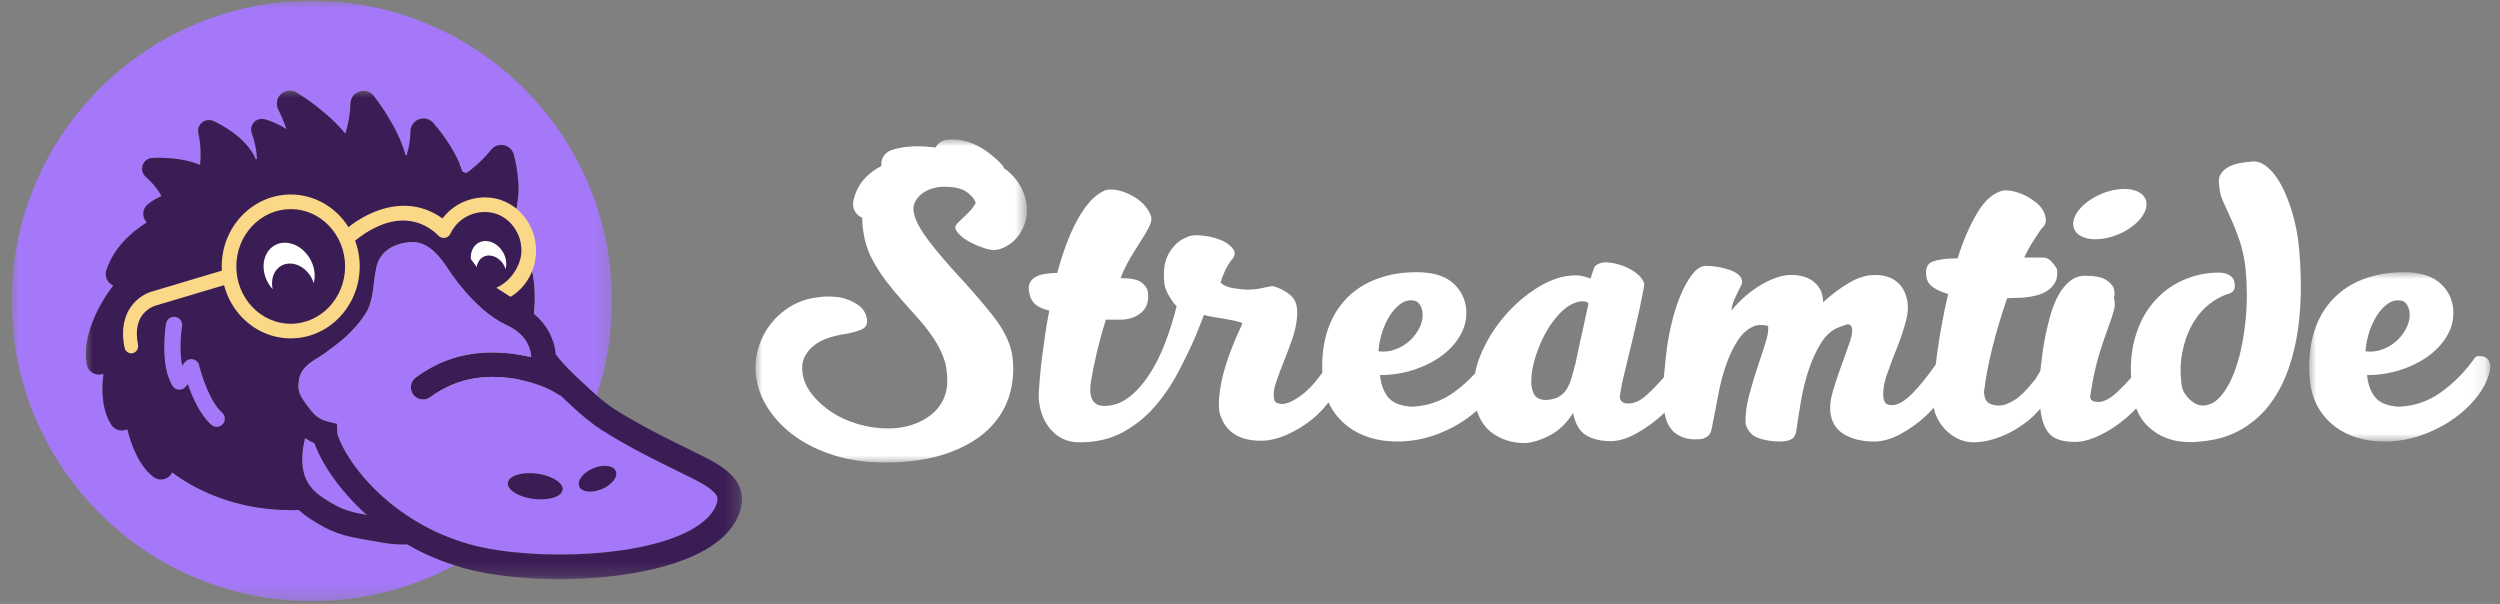<?xml version="1.0" encoding="UTF-8"?>
<svg width="178px" height="43px" viewBox="0 0 178 43" version="1.1" xmlns="http://www.w3.org/2000/svg" xmlns:xlink="http://www.w3.org/1999/xlink">
    <rect x="0" y="0" width="178" height="43" fill="#808080" stroke="none"/>
    <title>Group 4</title>
    <defs>
        <polygon id="path-1" points="0 0 42.743 0 42.743 42.743 0 42.743"></polygon>
        <polygon id="path-3" points="0 0 46.723 0 46.723 34.783 0 34.783"></polygon>
        <polygon id="path-5" points="-4.48081901e-16 0 19.33 0 19.33 23 -4.48081901e-16 23"></polygon>
        <polygon id="path-7" points="1.76475333e-14 -2.20594167e-15 12.897 -2.20594167e-15 12.897 12.056 1.76475333e-14 12.056"></polygon>
    </defs>
    <g id="Page-1" stroke="none" stroke-width="1" fill="none" fill-rule="evenodd">
        <g id="Home-Night-Mobile" transform="translate(-7, -9)">
            <g id="Mobile-Header" transform="translate(0, 0.5)">
                <g id="Group-4" transform="translate(7.832, 8.557)">
                    <g id="Group-27">
                        <path d="M39.512,20.437 C39.512,25.729 33.88,30.019 26.931,30.019 C19.983,30.019 14.35,25.729 14.35,20.437 C14.35,15.145 19.983,10.855 26.931,10.855 C33.88,10.855 39.512,15.145 39.512,20.437" id="Fill-1" fill="#FFFFFF"></path>
                        <g id="Group-5">
                            <mask id="mask-2" fill="white">
                                <use xlink:href="#path-1"></use>
                            </mask>
                            <g id="Clip-4"></g>
                            <path d="M27.857,38.707 C27.418,38.707 26.969,38.671 26.521,38.595 L26.056,38.517 C24.064,38.183 23.154,38.03 21.814,37.226 C21.405,36.98 20.903,36.678 20.433,36.253 C20.43,36.253 20.426,36.254 20.422,36.254 C20.244,36.26 20.066,36.263 19.893,36.263 C15.63,36.263 12.754,34.573 11.427,33.577 C11.412,33.601 11.397,33.627 11.383,33.65 C11.257,33.867 11.044,34.019 10.797,34.067 C10.741,34.079 10.685,34.084 10.629,34.084 C10.438,34.084 10.25,34.021 10.096,33.902 C9.063,33.106 8.515,31.639 8.232,30.501 C8.084,30.577 7.912,30.609 7.745,30.591 C7.487,30.564 7.255,30.424 7.111,30.209 C6.378,29.114 6.407,27.576 6.533,26.567 C6.481,26.574 6.431,26.584 6.387,26.593 C6.159,26.643 5.919,26.597 5.723,26.468 C5.528,26.339 5.392,26.137 5.348,25.907 C4.964,23.938 6.223,21.571 7.236,20.268 C6.821,20.096 6.598,19.636 6.737,19.2 C7.272,17.526 8.609,16.413 9.621,15.777 C9.478,15.632 9.388,15.439 9.373,15.232 C9.353,14.96 9.46,14.695 9.664,14.514 C9.923,14.285 10.274,14.085 10.665,13.908 C10.367,13.317 9.792,12.74 9.555,12.538 C9.318,12.335 9.227,12.008 9.326,11.712 C9.425,11.415 9.693,11.209 10.005,11.191 C10.261,11.175 12.061,11.096 13.407,11.69 C13.533,10.798 13.388,9.826 13.295,9.438 C13.227,9.155 13.325,8.858 13.548,8.671 C13.771,8.484 14.081,8.441 14.347,8.557 C14.621,8.678 16.729,9.655 17.39,11.319 C17.412,11.29 17.437,11.263 17.463,11.238 C17.44,10.503 17.216,9.745 17.101,9.447 C16.998,9.179 17.054,8.876 17.245,8.664 C17.436,8.45 17.73,8.362 18.007,8.434 C18.146,8.471 18.868,8.678 19.567,9.146 C19.385,8.614 19.167,8.101 18.982,7.737 C18.794,7.369 18.874,6.921 19.178,6.641 C19.48,6.359 19.931,6.314 20.285,6.528 C20.562,6.697 22.503,7.909 23.752,9.463 C23.996,8.742 24.11,7.882 24.123,7.316 C24.133,6.926 24.384,6.584 24.754,6.461 C25.121,6.335 25.529,6.456 25.772,6.762 C25.993,7.042 27.489,8.989 28.031,10.957 C28.064,10.966 28.096,10.972 28.129,10.982 C28.308,10.4 28.392,9.739 28.395,9.296 C28.398,8.914 28.637,8.572 28.994,8.438 C29.354,8.303 29.757,8.403 30.011,8.689 C30.336,9.056 31.584,10.548 32.089,12.138 C32.176,12.18 32.27,12.213 32.351,12.26 C33.169,11.729 33.854,10.977 34.115,10.63 C34.327,10.35 34.682,10.215 35.024,10.278 C35.37,10.344 35.648,10.598 35.743,10.936 C35.842,11.284 36.537,13.96 35.586,15.834 C37.236,18.158 37.364,20.567 37.187,22.277 C38.095,23.03 38.633,24.016 38.73,25.164 C39.278,25.898 39.766,26.373 41.135,27.633 C41.325,27.809 41.494,27.96 41.656,28.101 C42.358,25.984 42.743,23.724 42.743,21.371 C42.743,9.568 33.175,0 21.372,0 C9.568,0 -5.19844047e-05,9.568 -5.19844047e-05,21.371 C-5.19844047e-05,33.175 9.568,42.743 21.372,42.743 C25.043,42.743 28.499,41.816 31.517,40.185 C30.293,39.793 29.17,39.287 28.16,38.7 C28.059,38.704 27.959,38.707 27.857,38.707" id="Fill-3" fill="#A478F9" mask="url(#mask-2)"></path>
                        </g>
                        <path d="M11.65,22.503 C11.338,22.454 11.035,22.669 10.984,22.986 C10.937,23.285 10.545,25.947 11.444,27.415 C11.542,27.575 11.711,27.678 11.899,27.691 C12.086,27.7 12.268,27.627 12.388,27.483 L12.54,27.299 C12.857,28.215 13.411,29.489 14.215,30.193 C14.326,30.289 14.462,30.336 14.599,30.336 C14.76,30.336 14.921,30.269 15.036,30.138 C15.248,29.896 15.223,29.529 14.981,29.317 C14.118,28.563 13.512,26.636 13.352,25.957 C13.301,25.742 13.133,25.574 12.917,25.524 C12.701,25.473 12.477,25.551 12.336,25.721 L12.136,25.964 C11.938,24.968 12.05,23.694 12.133,23.169 C12.183,22.852 11.967,22.554 11.65,22.503" id="Fill-6" fill="#A478F9"></path>
                        <path d="M25.296,36.616 C23.301,34.828 22.035,32.865 21.558,31.491 C21.313,31.397 21.092,31.273 20.881,31.134 C20.155,34.182 21.547,35.032 22.711,35.73 C23.549,36.232 24.133,36.405 25.296,36.616" id="Fill-8" fill="#A478F9"></path>
                        <path d="M42.019,34.765 C41.303,35.065 40.583,34.978 40.413,34.572 C40.243,34.165 40.686,33.592 41.402,33.293 C42.119,32.992 42.838,33.078 43.008,33.485 C43.178,33.892 42.735,34.465 42.019,34.765 M37.413,35.485 C37.33,35.48 37.247,35.475 37.162,35.464 C36.086,35.327 35.265,34.814 35.329,34.317 C35.392,33.821 36.316,33.53 37.391,33.667 C37.858,33.726 38.271,33.859 38.59,34.029 C39.006,34.249 39.26,34.533 39.224,34.814 C39.166,35.271 38.377,35.55 37.413,35.485 M50.184,35.211 C50.121,35.096 49.82,34.674 48.579,34.057 C48.111,33.822 47.67,33.605 47.242,33.395 C45.914,32.741 44.658,32.124 43.239,31.303 C42.283,30.749 41.697,30.388 41.002,29.828 C40.689,29.576 40.355,29.287 39.953,28.916 C39.618,28.608 39.337,28.347 39.084,28.109 C39.013,28.084 38.943,28.052 38.878,28.007 C38.536,27.771 38.058,27.534 37.489,27.333 C37.124,27.203 36.72,27.088 36.288,26.996 C35.657,26.863 34.967,26.78 34.25,26.78 C33.064,26.78 32.019,27.009 31.04,27.479 C30.618,27.682 30.208,27.925 29.805,28.22 C29.649,28.336 29.468,28.39 29.289,28.39 C29.021,28.39 28.757,28.268 28.586,28.036 C28.3,27.649 28.382,27.102 28.77,26.817 C30.398,25.618 32.19,25.036 34.25,25.036 C35.12,25.036 35.93,25.141 36.671,25.301 C36.777,25.324 36.887,25.345 36.99,25.37 C36.971,25.074 36.9,24.8 36.789,24.545 C36.523,23.936 36,23.443 35.21,23.079 C32.902,22.017 31.072,19.104 30.994,18.981 C29.858,17.28 28.996,17.116 28.233,17.2 C26.892,17.344 26.048,18.097 25.919,19.268 L25.885,19.428 C25.864,19.507 25.831,19.787 25.807,19.991 C25.722,20.708 25.617,21.601 25.259,22.178 C24.359,23.631 23.023,24.573 22.65,24.819 C22.427,25.033 22.153,25.202 21.864,25.379 C21.089,25.857 20.573,26.228 20.458,27.006 C20.413,27.318 20.405,27.543 20.451,27.754 C20.505,28.005 20.639,28.242 20.871,28.575 C20.97,28.718 21.082,28.873 21.221,29.064 C21.3,29.172 21.379,29.263 21.458,29.35 C21.757,29.675 22.071,29.857 22.509,29.964 L23.157,30.121 L23.175,30.788 C23.175,30.815 23.181,30.846 23.193,30.881 C23.696,32.385 25.341,34.749 28.053,36.589 C28.22,36.702 28.395,36.811 28.57,36.921 C28.932,37.146 29.306,37.363 29.702,37.566 C30.055,37.747 30.424,37.916 30.805,38.074 C31.375,38.311 31.97,38.523 32.599,38.699 C32.898,38.782 33.218,38.858 33.552,38.929 C38.464,39.952 46.927,39.485 49.569,36.789 C49.897,36.454 50.447,35.694 50.184,35.211" id="Fill-10" fill="#A478F9"></path>
                        <g id="Group-14" transform="translate(5.277, 6.394)">
                            <mask id="mask-4" fill="white">
                                <use xlink:href="#path-3"></use>
                            </mask>
                            <g id="Clip-13"></g>
                            <path d="M15.604,24.74 C15.815,24.879 16.037,25.003 16.281,25.097 C16.758,26.472 18.024,28.434 20.019,30.223 C18.856,30.012 18.272,29.838 17.434,29.336 C16.271,28.638 14.878,27.788 15.604,24.74 M29.889,12.712 C29.845,12.572 29.782,12.435 29.692,12.306 C29.305,11.749 28.631,11.574 28.186,11.914 C27.985,12.068 27.871,12.301 27.836,12.561 C27.694,12.378 27.573,12.212 27.474,12.072 C27.452,12.041 27.434,12.015 27.414,11.986 C27.414,11.979 27.414,11.972 27.414,11.965 C27.39,11.547 27.532,11.152 27.84,10.916 C28.368,10.512 29.168,10.72 29.627,11.38 C29.918,11.799 30.001,12.299 29.889,12.712 M13.283,11.127 C14.041,10.547 15.191,10.846 15.851,11.795 C16.271,12.398 16.389,13.117 16.228,13.711 C16.165,13.51 16.074,13.312 15.945,13.127 C15.389,12.327 14.419,12.074 13.78,12.563 C13.332,12.906 13.172,13.522 13.304,14.135 C13.235,14.059 13.167,13.983 13.106,13.896 C12.445,12.947 12.524,11.707 13.283,11.127 M6.168,21.021 C5.268,19.554 5.66,16.891 5.708,16.592 C5.758,16.275 6.061,16.06 6.373,16.109 C6.69,16.16 6.906,16.458 6.856,16.775 C6.773,17.3 6.661,18.575 6.859,19.57 L7.06,19.328 C7.2,19.157 7.425,19.079 7.64,19.131 C7.856,19.181 8.025,19.348 8.075,19.563 C8.235,20.242 8.841,22.169 9.705,22.923 C9.946,23.135 9.971,23.502 9.759,23.744 C9.644,23.875 9.483,23.943 9.322,23.943 C9.186,23.943 9.049,23.896 8.939,23.799 C8.135,23.096 7.58,21.821 7.263,20.905 L7.111,21.089 C6.992,21.234 6.809,21.307 6.622,21.297 C6.434,21.284 6.266,21.181 6.168,21.021 M28.276,32.535 C27.941,32.465 27.622,32.388 27.323,32.305 C26.694,32.129 26.098,31.917 25.529,31.68 C25.148,31.522 24.779,31.353 24.425,31.172 C24.029,30.97 23.655,30.752 23.293,30.527 C23.118,30.418 22.943,30.308 22.776,30.195 C20.064,28.355 18.419,25.991 17.916,24.488 C17.905,24.452 17.898,24.421 17.897,24.394 L17.88,23.728 L17.233,23.57 C16.794,23.463 16.48,23.281 16.181,22.956 C16.101,22.869 16.023,22.779 15.943,22.67 C15.805,22.48 15.693,22.324 15.594,22.182 C15.363,21.848 15.227,21.611 15.174,21.36 C15.129,21.149 15.136,20.925 15.182,20.612 C15.296,19.834 15.812,19.463 16.587,18.986 C16.876,18.808 17.15,18.639 17.373,18.425 C17.747,18.179 19.083,17.237 19.982,15.784 C20.341,15.207 20.446,14.314 20.53,13.598 C20.554,13.393 20.587,13.113 20.608,13.034 L20.642,12.874 C20.771,11.704 21.615,10.95 22.957,10.806 C23.72,10.722 24.581,10.887 25.717,12.587 C25.794,12.711 27.626,15.623 29.933,16.685 C30.723,17.049 31.246,17.542 31.512,18.151 C31.623,18.407 31.694,18.68 31.713,18.976 C31.61,18.951 31.5,18.931 31.394,18.908 C30.653,18.748 29.843,18.642 28.974,18.642 C26.914,18.642 25.121,19.224 23.494,20.423 C23.106,20.708 23.023,21.255 23.309,21.643 C23.479,21.874 23.744,21.997 24.012,21.997 C24.192,21.997 24.373,21.942 24.529,21.827 C24.931,21.531 25.342,21.288 25.763,21.085 C26.742,20.615 27.787,20.386 28.974,20.386 C29.691,20.386 30.38,20.469 31.012,20.603 C31.443,20.694 31.847,20.809 32.212,20.939 C32.781,21.141 33.259,21.377 33.601,21.613 C33.666,21.659 33.737,21.69 33.808,21.715 C34.06,21.953 34.342,22.214 34.676,22.522 C35.079,22.893 35.412,23.182 35.725,23.434 C36.42,23.994 37.005,24.355 37.962,24.909 C39.381,25.73 40.636,26.348 41.966,27.001 C42.393,27.211 42.834,27.428 43.303,27.663 C44.543,28.28 44.844,28.703 44.907,28.817 C45.17,29.3 44.62,30.06 44.291,30.395 C41.65,33.091 33.188,33.558 28.276,32.535 M46.437,27.981 C46.081,27.328 45.309,26.713 44.079,26.101 C43.611,25.866 43.166,25.648 42.736,25.436 C41.378,24.768 40.204,24.191 38.837,23.4 C37.768,22.782 37.24,22.458 36.379,21.707 C36.218,21.566 36.049,21.415 35.858,21.239 C34.489,19.979 34.002,19.504 33.453,18.77 C33.356,17.622 32.818,16.636 31.91,15.884 C32.088,14.173 31.96,11.764 30.309,9.44 C31.261,7.566 30.565,4.891 30.467,4.542 C30.372,4.204 30.093,3.95 29.748,3.885 C29.405,3.822 29.051,3.956 28.839,4.237 C28.577,4.583 27.892,5.336 27.075,5.866 C26.993,5.819 26.899,5.786 26.812,5.745 C26.307,4.154 25.059,2.662 24.734,2.296 C24.48,2.009 24.077,1.91 23.718,2.044 C23.36,2.178 23.121,2.52 23.118,2.903 C23.115,3.346 23.031,4.006 22.852,4.588 C22.82,4.579 22.787,4.572 22.754,4.563 C22.213,2.595 20.717,0.648 20.495,0.368 C20.253,0.062 19.844,-0.058 19.477,0.067 C19.108,0.19 18.855,0.533 18.847,0.922 C18.834,1.488 18.719,2.348 18.475,3.07 C17.226,1.515 15.286,0.303 15.009,0.135 C14.655,-0.08 14.203,-0.034 13.901,0.247 C13.597,0.528 13.518,0.976 13.705,1.344 C13.89,1.708 14.109,2.22 14.29,2.752 C13.592,2.285 12.869,2.077 12.73,2.04 C12.454,1.968 12.159,2.056 11.968,2.27 C11.777,2.483 11.722,2.786 11.825,3.053 C11.939,3.351 12.163,4.11 12.185,4.844 C12.16,4.87 12.135,4.896 12.113,4.925 C11.452,3.261 9.344,2.285 9.07,2.163 C8.805,2.047 8.494,2.091 8.271,2.277 C8.048,2.464 7.95,2.762 8.018,3.044 C8.111,3.432 8.256,4.404 8.131,5.296 C6.785,4.702 4.984,4.781 4.729,4.797 C4.416,4.815 4.148,5.022 4.049,5.318 C3.949,5.615 4.04,5.942 4.279,6.144 C4.516,6.346 5.09,6.923 5.388,7.515 C4.997,7.692 4.646,7.891 4.387,8.12 C4.183,8.301 4.076,8.566 4.096,8.838 C4.112,9.046 4.202,9.238 4.345,9.384 C3.332,10.019 1.995,11.132 1.46,12.807 C1.321,13.242 1.544,13.702 1.959,13.874 C0.946,15.178 -0.313,17.544 0.07,19.513 C0.115,19.744 0.251,19.946 0.446,20.075 C0.642,20.204 0.881,20.249 1.11,20.199 C1.155,20.19 1.204,20.181 1.256,20.173 C1.13,21.183 1.101,22.72 1.834,23.815 C1.978,24.03 2.21,24.17 2.468,24.197 C2.635,24.216 2.806,24.184 2.955,24.107 C3.238,25.246 3.787,26.712 4.82,27.508 C4.974,27.628 5.161,27.69 5.353,27.69 C5.408,27.69 5.464,27.685 5.52,27.674 C5.766,27.625 5.98,27.474 6.106,27.256 C6.12,27.233 6.135,27.207 6.149,27.183 C7.477,28.179 10.353,29.869 14.616,29.869 C14.79,29.869 14.967,29.866 15.145,29.86 C15.149,29.86 15.153,29.859 15.157,29.859 C15.627,30.284 16.128,30.586 16.536,30.832 C17.878,31.637 18.787,31.789 20.779,32.123 L21.244,32.202 C21.692,32.278 22.141,32.313 22.58,32.313 C22.682,32.313 22.782,32.31 22.883,32.306 C23.893,32.893 25.016,33.399 26.24,33.791 C26.444,33.857 26.644,33.926 26.854,33.985 C28.692,34.498 31.154,34.783 33.717,34.783 C38.37,34.783 43.355,33.843 45.538,31.616 C46.434,30.702 47.141,29.267 46.437,27.981" id="Fill-12" fill="#3B1D56" mask="url(#mask-4)"></path>
                        </g>
                        <path d="M41.402,33.292 C40.686,33.592 40.243,34.165 40.413,34.572 C40.584,34.979 41.302,35.065 42.019,34.764 C42.736,34.465 43.179,33.892 43.008,33.485 C42.838,33.079 42.119,32.992 41.402,33.292" id="Fill-15" fill="#3B1D56"></path>
                        <path d="M38.59,34.028 C38.271,33.859 37.858,33.726 37.391,33.667 C36.316,33.529 35.392,33.82 35.329,34.317 C35.266,34.813 36.086,35.327 37.162,35.465 C37.247,35.476 37.33,35.479 37.414,35.485 C38.377,35.55 39.166,35.271 39.224,34.814 C39.26,34.533 39.006,34.249 38.59,34.028" id="Fill-17" fill="#3B1D56"></path>
                        <path d="M19.867,14.831 C17.731,14.831 15.994,16.662 15.994,18.913 C15.994,21.164 17.731,22.995 19.867,22.995 C22.002,22.995 23.739,21.164 23.739,18.913 C23.739,16.662 22.002,14.831 19.867,14.831 M19.867,24.035 C17.158,24.035 14.954,21.737 14.954,18.913 C14.954,16.089 17.158,13.791 19.867,13.791 C22.575,13.791 24.779,16.089 24.779,18.913 C24.779,21.737 22.575,24.035 19.867,24.035" id="Fill-19" fill="#FBD888"></path>
                        <path d="M34.505,20.431 C35.563,19.981 36.295,18.78 36.295,17.79 C36.295,16.272 35.137,15.037 33.712,15.037 C32.404,15.037 31.561,15.868 31.235,16.58 C31.116,16.842 30.807,16.955 30.546,16.837 C30.285,16.718 30.17,16.409 30.29,16.148 C30.887,14.841 32.23,13.997 33.712,13.997 C35.709,13.997 37.335,15.698 37.335,17.79 C37.335,19.142 36.639,20.403 35.518,21.078" id="Fill-21" fill="#FBD888"></path>
                        <path d="M8.514,25.101 C8.288,25.101 8.084,24.934 8.035,24.69 C7.492,22.028 9.139,20.897 10.086,20.67 L15.245,19.129 C15.505,19.051 15.777,19.212 15.85,19.489 C15.924,19.765 15.772,20.052 15.511,20.13 L10.327,21.677 C10.122,21.73 8.532,22.204 8.994,24.471 C9.051,24.752 8.883,25.028 8.618,25.089 C8.583,25.097 8.548,25.101 8.514,25.101" id="Fill-23" fill="#FBD888"></path>
                        <path d="M24.329,17.192 L23.61,16.441 C24.931,15.18 28.165,13.406 30.955,15.72 L30.343,16.672 C29.2,15.599 27.79,15.374 26.299,15.965 C25.139,16.425 24.337,17.185 24.329,17.192" id="Fill-25" fill="#FBD888"></path>
                    </g>
                    <g id="Group-11" transform="translate(52.957, 9.872)">
                        <g id="Group-3">
                            <mask id="mask-6" fill="white">
                                <use xlink:href="#path-5"></use>
                            </mask>
                            <g id="Clip-2"></g>
                            <path d="M17.937,2.226 C17.867,2.168 17.785,2.122 17.712,2.068 C17.664,1.954 17.597,1.845 17.507,1.751 C16.655,0.863 15.291,-0.161 13.635,0.021 C13.351,0.052 13.091,0.2 12.917,0.425 C12.881,0.473 12.848,0.523 12.819,0.576 C11.955,0.462 10.673,0.398 9.645,0.775 C9.308,0.899 9.058,1.185 8.981,1.536 C8.956,1.654 8.951,1.774 8.966,1.89 C8.075,2.347 7.21,3.141 6.967,4.405 C6.87,4.906 7.148,5.391 7.605,5.574 C7.6,5.9 7.623,6.233 7.684,6.578 C7.777,7.254 7.97,7.874 8.261,8.437 C8.552,9 8.885,9.531 9.261,10.029 C9.636,10.527 10.036,11.01 10.459,11.48 C10.881,11.949 11.294,12.414 11.698,12.874 C12.101,13.334 12.462,13.813 12.782,14.311 C13.101,14.808 13.346,15.338 13.514,15.901 C13.608,16.334 13.655,16.728 13.655,17.085 C13.674,17.611 13.58,18.089 13.373,18.522 C13.166,18.953 12.871,19.32 12.486,19.62 C12.101,19.92 11.65,20.155 11.134,20.324 C10.617,20.493 10.059,20.577 9.458,20.577 C8.726,20.577 8.008,20.474 7.303,20.268 C6.599,20.061 5.969,19.775 5.416,19.408 C4.862,19.043 4.398,18.62 4.021,18.141 C3.646,17.662 3.42,17.151 3.345,16.606 C3.289,16.174 3.342,15.799 3.501,15.479 C3.659,15.161 3.886,14.888 4.177,14.662 C4.467,14.437 4.811,14.258 5.205,14.127 C5.599,13.996 6.003,13.902 6.416,13.845 C6.848,13.771 7.223,13.668 7.543,13.536 C7.862,13.404 7.993,13.151 7.938,12.775 C7.862,12.343 7.641,12.006 7.275,11.761 C6.909,11.517 6.51,11.349 6.078,11.254 C5.815,11.217 5.548,11.194 5.275,11.184 C5.003,11.174 4.763,11.189 4.557,11.226 C3.787,11.301 3.101,11.522 2.501,11.888 C1.899,12.254 1.402,12.705 1.008,13.24 C0.614,13.775 0.332,14.367 0.163,15.015 C-0.006,15.662 -0.044,16.306 0.051,16.944 C0.163,17.733 0.459,18.489 0.937,19.211 C1.417,19.934 2.045,20.577 2.824,21.141 C3.604,21.704 4.529,22.155 5.599,22.493 C6.67,22.831 7.871,23 9.204,23 C10.914,23 12.378,22.789 13.599,22.366 C14.819,21.944 15.8,21.38 16.542,20.676 C17.284,19.971 17.796,19.155 18.078,18.225 C18.36,17.296 18.424,16.324 18.275,15.31 C18.124,14.447 17.679,13.541 16.937,12.592 C16.195,11.644 15.204,10.504 13.965,9.17 C13.045,8.137 12.383,7.32 11.98,6.719 C11.575,6.118 11.336,5.592 11.261,5.142 C11.224,4.879 11.261,4.639 11.374,4.424 C11.486,4.208 11.646,4.02 11.852,3.86 C12.059,3.701 12.303,3.578 12.585,3.494 C12.866,3.41 13.157,3.367 13.458,3.367 C14.172,3.367 14.702,3.494 15.05,3.747 C15.397,4.001 15.608,4.259 15.683,4.522 C15.533,4.785 15.378,4.997 15.218,5.156 C15.059,5.315 14.913,5.456 14.782,5.579 C14.65,5.7 14.532,5.813 14.43,5.916 C14.327,6.019 14.256,6.127 14.218,6.24 C14.237,6.428 14.354,6.62 14.571,6.817 C14.786,7.015 15.04,7.189 15.331,7.339 C15.622,7.489 15.923,7.616 16.232,7.719 C16.542,7.823 16.791,7.874 16.979,7.874 C17.223,7.874 17.5,7.795 17.81,7.634 C18.119,7.475 18.397,7.25 18.641,6.958 C18.884,6.668 19.073,6.316 19.204,5.902 C19.336,5.49 19.364,5.03 19.289,4.522 C19.138,3.621 18.688,2.856 17.937,2.226" id="Fill-1" fill="#FFFFFF" mask="url(#mask-6)"></path>
                        </g>
                        <path d="M58.849,13.803 C58.69,14.508 58.535,15.225 58.385,15.958 C58.291,16.296 58.202,16.62 58.117,16.93 C58.032,17.24 57.92,17.512 57.779,17.747 C57.638,17.982 57.45,18.17 57.216,18.311 C56.98,18.45 56.666,18.531 56.272,18.55 C55.99,18.55 55.765,18.479 55.596,18.338 C55.427,18.197 55.314,17.939 55.259,17.564 C55.201,17.113 55.254,16.568 55.413,15.93 C55.573,15.292 55.807,14.662 56.117,14.042 C56.427,13.423 56.803,12.878 57.244,12.409 C57.685,11.939 58.159,11.649 58.667,11.536 C59.005,11.499 59.22,11.545 59.314,11.677 C59.163,12.391 59.008,13.099 58.849,13.803 M44.639,13.662 C44.789,13.222 44.972,12.837 45.188,12.507 C45.404,12.179 45.639,11.921 45.893,11.733 C46.146,11.545 46.404,11.451 46.667,11.451 C46.93,11.451 47.122,11.526 47.244,11.677 C47.366,11.827 47.446,12.015 47.484,12.24 C47.541,12.578 47.488,12.93 47.329,13.297 C47.17,13.662 46.944,13.986 46.653,14.268 C46.362,14.549 46.014,14.77 45.611,14.93 C45.207,15.089 44.789,15.141 44.357,15.084 C44.395,14.578 44.489,14.103 44.639,13.662 M109.409,5.17 C109.193,4.457 108.945,3.831 108.663,3.296 C108.382,2.761 108.066,2.339 107.72,2.03 C107.372,1.719 107.019,1.565 106.664,1.565 C106.4,1.584 106.114,1.616 105.804,1.663 C105.494,1.71 105.213,1.794 104.959,1.917 C104.705,2.039 104.503,2.208 104.354,2.424 C104.203,2.64 104.156,2.916 104.213,3.255 C104.231,3.649 104.325,4.034 104.495,4.41 C104.663,4.785 104.851,5.198 105.057,5.649 C105.264,6.1 105.466,6.611 105.663,7.184 C105.86,7.757 106.006,8.437 106.1,9.227 C106.213,10.465 106.213,11.667 106.1,12.832 C105.987,13.996 105.79,15.033 105.508,15.944 C105.226,16.855 104.875,17.583 104.452,18.127 C104.03,18.672 103.565,18.944 103.057,18.944 C102.738,18.944 102.428,18.803 102.128,18.521 C101.827,18.24 101.64,17.939 101.565,17.62 C101.433,16.775 101.438,15.977 101.579,15.225 C101.72,14.475 101.95,13.808 102.269,13.226 C102.588,12.644 102.982,12.16 103.452,11.775 C103.921,11.391 104.419,11.123 104.945,10.973 C105.264,10.86 105.386,10.606 105.311,10.211 C105.273,9.968 105.152,9.785 104.945,9.663 C104.738,9.541 104.485,9.48 104.184,9.48 C103.302,9.48 102.448,9.663 101.621,10.029 C100.795,10.395 100.076,10.944 99.467,11.677 C98.856,12.409 98.415,13.329 98.142,14.437 C97.957,15.192 97.896,16.041 97.942,16.969 C97.619,17.326 97.3,17.663 96.988,17.958 C96.471,18.446 96.016,18.691 95.621,18.691 C95.227,18.691 95.03,18.559 95.03,18.296 C95.067,18.07 95.105,17.846 95.143,17.62 C95.18,17.394 95.218,17.179 95.256,16.972 C95.387,16.334 95.528,15.77 95.678,15.282 C95.828,14.794 95.974,14.353 96.115,13.959 C96.256,13.564 96.383,13.207 96.495,12.888 C96.607,12.569 96.701,12.25 96.777,11.931 L96.777,11.635 C96.777,11.531 96.758,11.413 96.72,11.282 C96.72,11.264 96.729,11.255 96.748,11.255 L96.72,11.255 C96.795,11.067 96.786,10.832 96.692,10.55 C96.597,10.343 96.406,10.151 96.115,9.972 C95.823,9.794 95.349,9.705 94.692,9.705 C94.279,9.705 93.917,9.827 93.608,10.07 C93.298,10.315 93.03,10.634 92.805,11.029 C92.58,11.423 92.391,11.874 92.242,12.38 C92.091,12.888 91.965,13.39 91.861,13.888 C91.758,14.385 91.678,14.865 91.622,15.325 C91.565,15.785 91.519,16.174 91.481,16.493 C91.387,16.644 91.302,16.784 91.228,16.916 C91.152,17.048 91.067,17.16 90.974,17.253 C90.504,17.856 90.063,18.287 89.65,18.55 C89.237,18.813 88.871,18.944 88.552,18.944 C88.27,18.944 88.036,18.892 87.848,18.789 C87.659,18.686 87.547,18.512 87.51,18.268 C87.49,18.193 87.477,18.113 87.467,18.029 C87.457,17.944 87.472,17.846 87.51,17.733 C87.547,17.376 87.613,16.948 87.707,16.451 C87.8,15.954 87.918,15.423 88.058,14.86 C88.199,14.296 88.358,13.714 88.538,13.113 C88.715,12.513 88.908,11.911 89.115,11.31 C89.302,11.292 89.505,11.282 89.721,11.282 C89.937,11.282 90.139,11.273 90.326,11.255 C90.589,11.235 90.87,11.189 91.171,11.114 C91.471,11.038 91.739,10.926 91.974,10.775 C92.209,10.625 92.396,10.423 92.537,10.17 C92.678,9.916 92.721,9.602 92.664,9.227 C92.589,9.076 92.462,8.902 92.284,8.704 C92.106,8.508 91.913,8.409 91.706,8.409 L90.326,8.409 C90.533,7.978 90.74,7.602 90.946,7.283 C91.152,6.963 91.349,6.663 91.537,6.382 C91.706,6.231 91.809,6.09 91.847,5.959 C91.885,5.827 91.885,5.686 91.847,5.537 C91.791,5.16 91.575,4.817 91.2,4.508 C90.823,4.198 90.42,3.968 89.988,3.818 C89.65,3.687 89.284,3.621 88.89,3.621 C88.176,3.772 87.547,4.302 87.002,5.212 C86.457,6.123 85.988,7.207 85.594,8.465 C84.862,8.465 84.285,8.536 83.862,8.677 C83.439,8.818 83.275,9.179 83.369,9.761 C83.407,10.081 83.571,10.338 83.862,10.536 C84.153,10.732 84.504,10.888 84.918,11.001 C84.75,11.733 84.599,12.457 84.468,13.169 C84.336,13.884 84.227,14.555 84.144,15.184 C84.104,15.474 84.069,15.751 84.036,16.021 C83.441,16.878 82.88,17.574 82.355,18.099 C81.81,18.644 81.341,18.915 80.947,18.915 C80.74,18.915 80.594,18.883 80.51,18.817 C80.426,18.751 80.364,18.644 80.327,18.493 C80.252,17.986 80.327,17.408 80.552,16.761 C80.778,16.113 81.026,15.451 81.299,14.775 C81.571,14.1 81.787,13.438 81.946,12.789 C82.106,12.141 82.083,11.545 81.876,11.001 C81.725,10.588 81.467,10.259 81.102,10.015 C80.735,9.771 80.271,9.648 79.707,9.648 C79.125,9.648 78.524,9.827 77.904,10.184 C77.285,10.541 76.655,11.01 76.017,11.592 C76.017,11.01 75.815,10.541 75.412,10.184 C75.007,9.827 74.449,9.648 73.736,9.648 C73.116,9.648 72.412,9.879 71.623,10.338 C70.835,10.799 70.121,11.413 69.483,12.184 C69.52,11.902 69.586,11.654 69.68,11.437 C69.774,11.222 69.863,11.029 69.947,10.86 C70.031,10.691 70.107,10.541 70.172,10.409 C70.238,10.278 70.262,10.156 70.243,10.043 C70.205,9.836 70.074,9.663 69.849,9.522 C69.623,9.381 69.36,9.273 69.06,9.198 C68.816,9.123 68.567,9.071 68.313,9.043 C68.06,9.015 67.83,9.001 67.623,9.001 C67.304,9.02 66.99,9.23 66.68,9.635 C66.37,10.038 66.089,10.55 65.835,11.169 C65.581,11.79 65.365,12.489 65.187,13.268 C65.008,14.047 64.882,14.822 64.807,15.592 C64.769,15.949 64.732,16.338 64.694,16.761 C64.69,16.814 64.69,16.871 64.685,16.924 C64.246,17.432 63.829,17.864 63.44,18.211 C63,18.606 62.572,18.803 62.159,18.803 C61.765,18.803 61.558,18.644 61.539,18.324 C61.614,17.761 61.727,17.189 61.878,16.606 C62.366,14.616 62.718,13.124 62.934,12.127 C63.15,11.132 63.267,10.513 63.286,10.269 C63.211,10.043 63.07,9.836 62.864,9.648 C62.657,9.461 62.422,9.301 62.159,9.17 C61.896,9.039 61.614,8.935 61.314,8.86 C61.013,8.785 60.741,8.747 60.497,8.747 C60.347,8.747 60.187,8.785 60.018,8.86 C59.85,8.935 59.747,9.029 59.709,9.142 L59.455,9.902 C59.304,9.846 59.141,9.794 58.962,9.748 C58.783,9.7 58.591,9.677 58.385,9.677 C57.54,9.677 56.662,9.954 55.751,10.508 C54.84,11.062 54.019,11.771 53.286,12.634 C52.554,13.499 51.981,14.451 51.568,15.493 C51.412,15.888 51.309,16.277 51.233,16.662 C50.779,17.154 50.287,17.599 49.751,17.986 C48.841,18.644 47.822,18.991 46.695,19.028 C45.907,18.973 45.352,18.742 45.033,18.338 C44.714,17.934 44.527,17.413 44.469,16.775 C45.333,16.775 46.155,16.644 46.935,16.381 C47.714,16.118 48.39,15.766 48.962,15.325 C49.535,14.884 49.972,14.367 50.273,13.775 C50.573,13.183 50.676,12.55 50.582,11.874 C50.45,11.141 50.099,10.555 49.526,10.113 C48.953,9.672 48.132,9.451 47.061,9.451 C46.31,9.451 45.625,9.531 45.006,9.69 C44.386,9.851 43.836,10.067 43.358,10.338 C42.879,10.611 42.465,10.926 42.118,11.282 C41.771,11.64 41.485,12.015 41.259,12.409 C40.827,13.16 40.55,14.005 40.428,14.943 C40.354,15.513 40.337,16.066 40.363,16.607 C40.304,16.681 40.247,16.754 40.189,16.831 C39.757,17.433 39.292,17.911 38.795,18.268 C38.296,18.625 37.879,18.813 37.541,18.832 C37.128,18.832 36.921,18.691 36.921,18.409 C36.865,18.127 36.912,17.761 37.062,17.31 C37.212,16.859 37.395,16.367 37.611,15.831 C37.827,15.296 38.029,14.756 38.217,14.212 C38.405,13.667 38.517,13.16 38.555,12.691 C38.63,11.977 38.494,11.461 38.147,11.141 C37.799,10.822 37.363,10.588 36.837,10.437 C36.573,10.475 36.302,10.527 36.02,10.593 C35.738,10.658 35.438,10.691 35.119,10.691 C34.818,10.691 34.457,10.658 34.034,10.593 C33.612,10.527 33.306,10.391 33.119,10.184 C33.213,9.865 33.32,9.578 33.443,9.325 C33.564,9.071 33.701,8.841 33.851,8.634 C34.151,8.334 34.199,8.048 33.992,7.775 C33.785,7.504 33.471,7.287 33.048,7.127 C32.625,6.968 32.18,6.87 31.71,6.832 C31.241,6.794 30.903,6.842 30.696,6.973 C30.208,7.142 29.795,7.507 29.458,8.071 C29.119,8.634 29.007,9.376 29.119,10.296 C29.137,10.447 29.185,10.606 29.26,10.775 C29.335,10.944 29.419,11.104 29.513,11.255 C29.607,11.404 29.697,11.536 29.781,11.649 C29.866,11.761 29.936,11.827 29.993,11.846 C29.767,12.766 29.49,13.653 29.161,14.508 C28.832,15.362 28.447,16.123 28.006,16.789 C27.565,17.456 27.081,17.986 26.556,18.38 C26.03,18.774 25.457,18.973 24.838,18.973 C24.594,18.973 24.401,18.925 24.26,18.832 C24.12,18.737 24.016,18.611 23.95,18.45 C23.884,18.291 23.847,18.109 23.838,17.902 C23.828,17.695 23.842,17.489 23.88,17.282 C23.974,16.681 24.11,16.001 24.288,15.24 C24.467,14.48 24.687,13.677 24.95,12.832 L25.964,12.832 C26.584,12.832 27.091,12.66 27.486,12.316 C27.88,11.971 28.029,11.474 27.936,10.822 C27.898,10.599 27.748,10.386 27.486,10.181 C27.222,9.977 26.725,9.874 25.992,9.874 C26.199,9.346 26.438,8.855 26.711,8.403 C26.983,7.95 27.232,7.55 27.457,7.2 C27.683,6.852 27.866,6.541 28.006,6.267 C28.147,5.993 28.208,5.762 28.19,5.573 C28.133,5.329 28.011,5.084 27.824,4.838 C27.635,4.593 27.401,4.376 27.119,4.187 C26.837,3.999 26.537,3.848 26.218,3.734 C25.898,3.622 25.588,3.564 25.288,3.564 C25.081,3.564 24.912,3.602 24.781,3.677 C24.424,3.846 24.091,4.109 23.781,4.466 C23.472,4.822 23.176,5.26 22.894,5.776 C22.613,6.292 22.354,6.87 22.12,7.507 C21.885,8.146 21.673,8.813 21.486,9.508 C21.204,9.508 20.932,9.527 20.668,9.564 C20.406,9.602 20.181,9.667 19.992,9.761 C19.806,9.856 19.66,9.992 19.556,10.17 C19.453,10.349 19.43,10.588 19.486,10.888 C19.561,11.282 19.716,11.574 19.951,11.761 C20.186,11.949 20.51,12.09 20.922,12.184 C20.809,12.747 20.711,13.315 20.627,13.888 C20.542,14.461 20.467,15.01 20.401,15.536 C20.336,16.062 20.284,16.545 20.247,16.986 C20.209,17.428 20.181,17.817 20.162,18.155 C20.162,18.681 20.247,19.169 20.415,19.62 C20.659,20.239 21.007,20.719 21.458,21.056 C21.908,21.395 22.452,21.564 23.091,21.564 C24.236,21.564 25.242,21.333 26.105,20.874 C26.968,20.414 27.725,19.816 28.373,19.085 C29.02,18.352 29.584,17.535 30.062,16.634 C30.542,15.733 30.969,14.85 31.345,13.986 L31.936,12.493 C32.105,12.55 32.316,12.597 32.57,12.634 C32.824,12.672 33.081,12.715 33.344,12.762 C33.607,12.808 33.856,12.855 34.09,12.901 C34.326,12.949 34.518,13.01 34.668,13.085 C34.63,13.197 34.588,13.3 34.541,13.395 C34.494,13.489 34.443,13.602 34.386,13.733 C34.217,14.108 34.039,14.535 33.851,15.015 C33.664,15.493 33.499,15.991 33.358,16.508 C33.218,17.024 33.114,17.535 33.048,18.043 C32.983,18.55 32.978,19.01 33.034,19.422 C33.391,20.774 34.377,21.451 35.991,21.451 C36.573,21.451 37.194,21.305 37.851,21.015 C38.508,20.724 39.118,20.348 39.682,19.888 C40.114,19.534 40.478,19.137 40.805,18.717 C40.89,18.904 40.981,19.084 41.09,19.254 C41.39,19.723 41.765,20.127 42.217,20.465 C42.668,20.803 43.189,21.061 43.78,21.24 C44.371,21.418 45.006,21.507 45.682,21.507 C46.62,21.507 47.521,21.352 48.386,21.042 C49.249,20.733 50.024,20.329 50.709,19.831 C50.942,19.662 51.156,19.484 51.361,19.303 C51.582,19.982 51.936,20.507 52.428,20.874 C53.093,21.371 53.887,21.62 54.807,21.62 C55.352,21.582 55.943,21.395 56.582,21.056 C57.221,20.719 57.765,20.193 58.216,19.479 C58.366,20.249 58.671,20.774 59.131,21.056 C59.591,21.338 60.187,21.479 60.92,21.479 C61.464,21.479 62.074,21.291 62.751,20.915 C63.427,20.54 64.051,20.084 64.624,19.549 C64.659,19.517 64.689,19.484 64.723,19.452 C64.784,19.8 64.882,20.114 65.032,20.38 C65.201,20.662 65.402,20.874 65.638,21.015 C65.872,21.155 66.102,21.249 66.328,21.295 C66.553,21.342 66.755,21.361 66.933,21.352 C67.111,21.342 67.238,21.338 67.314,21.338 C67.37,21.319 67.427,21.305 67.483,21.295 C67.539,21.286 67.586,21.263 67.623,21.225 C67.868,21.132 68.018,20.935 68.074,20.633 C68.13,20.334 68.187,20.052 68.243,19.789 C68.337,19.3 68.449,18.714 68.581,18.029 C68.713,17.343 68.891,16.676 69.116,16.028 C69.342,15.381 69.623,14.799 69.961,14.282 C70.299,13.766 70.713,13.423 71.201,13.254 C71.37,13.217 71.538,13.202 71.708,13.212 C71.877,13.222 72.008,13.245 72.102,13.282 C72.139,13.582 72.074,13.991 71.905,14.508 C71.736,15.024 71.548,15.597 71.342,16.226 C71.135,16.855 70.937,17.517 70.75,18.211 C70.562,18.907 70.477,19.582 70.496,20.239 C70.647,20.765 70.957,21.108 71.426,21.268 C71.895,21.427 72.402,21.507 72.947,21.507 C73.322,21.507 73.604,21.446 73.792,21.324 C73.98,21.202 74.092,20.963 74.13,20.606 C74.205,20.042 74.308,19.38 74.44,18.62 C74.571,17.859 74.754,17.123 74.989,16.409 C75.224,15.695 75.52,15.052 75.876,14.48 C76.233,13.906 76.684,13.526 77.228,13.338 C77.378,13.282 77.524,13.231 77.665,13.183 C77.806,13.137 77.923,13.169 78.017,13.282 C78.13,13.507 78.102,13.869 77.933,14.367 C77.764,14.865 77.567,15.419 77.341,16.028 C77.116,16.639 76.909,17.258 76.722,17.888 C76.534,18.517 76.477,19.076 76.552,19.563 C76.665,20.221 77.003,20.709 77.567,21.028 C78.13,21.347 78.825,21.507 79.651,21.507 C80.252,21.507 80.881,21.329 81.538,20.972 C82.195,20.615 82.806,20.174 83.369,19.648 C83.561,19.469 83.728,19.284 83.9,19.1 C83.92,19.199 83.94,19.294 83.96,19.395 C84.186,20.052 84.556,20.578 85.073,20.972 C85.589,21.366 86.138,21.564 86.721,21.564 C87.133,21.564 87.561,21.502 88.002,21.38 C88.443,21.258 88.876,21.089 89.298,20.874 C89.721,20.658 90.119,20.404 90.495,20.113 C90.87,19.822 91.2,19.507 91.481,19.169 C91.575,20.014 91.8,20.619 92.157,20.986 C92.513,21.352 93.115,21.536 93.959,21.536 C94.391,21.536 94.856,21.432 95.354,21.225 C95.852,21.018 96.34,20.751 96.818,20.422 C97.298,20.094 97.744,19.723 98.157,19.31 C98.212,19.254 98.255,19.198 98.307,19.143 C98.501,19.641 98.778,20.077 99.157,20.437 C99.729,20.981 100.428,21.329 101.255,21.479 C101.518,21.516 101.786,21.539 102.058,21.549 C102.33,21.559 102.597,21.544 102.861,21.507 C104.006,21.413 104.992,21.122 105.819,20.633 C106.644,20.146 107.329,19.531 107.874,18.789 C108.419,18.047 108.851,17.212 109.17,16.282 C109.489,15.352 109.714,14.385 109.846,13.381 C109.977,12.377 110.038,11.363 110.03,10.338 C110.02,9.315 109.968,8.353 109.874,7.452 C109.78,6.644 109.625,5.884 109.409,5.17" id="Fill-4" fill="#FFFFFF"></path>
                        <g id="Group-8" transform="translate(110.623, 9.452)">
                            <mask id="mask-8" fill="white">
                                <use xlink:href="#path-7"></use>
                            </mask>
                            <g id="Clip-7"></g>
                            <path d="M4.293,4.211 C4.443,3.77 4.626,3.385 4.842,3.056 C5.058,2.727 5.293,2.47 5.546,2.281 C5.8,2.094 6.057,1.999 6.321,1.999 C6.583,1.999 6.776,2.074 6.898,2.225 C7.02,2.376 7.1,2.563 7.138,2.788 C7.194,3.126 7.142,3.478 6.983,3.845 C6.824,4.211 6.598,4.535 6.306,4.816 C6.016,5.098 5.668,5.319 5.265,5.478 C4.86,5.638 4.443,5.689 4.011,5.633 C4.049,5.126 4.143,4.652 4.293,4.211 M12.758,6.253 C12.635,6.066 12.414,5.971 12.096,5.971 C11.945,5.971 11.841,6.018 11.785,6.112 C11.11,7.07 10.316,7.878 9.405,8.535 C8.495,9.192 7.476,9.539 6.349,9.576 C5.561,9.521 5.006,9.291 4.687,8.887 C4.368,8.483 4.18,7.962 4.123,7.324 C4.987,7.324 5.809,7.193 6.588,6.929 C7.368,6.667 8.044,6.314 8.616,5.873 C9.189,5.432 9.626,4.915 9.927,4.323 C10.227,3.732 10.33,3.098 10.236,2.422 C10.105,1.69 9.753,1.103 9.18,0.662 C8.607,0.221 7.785,0 6.715,0 C5.964,0 5.279,0.08 4.66,0.239 C4.039,0.399 3.49,0.615 3.012,0.887 C2.533,1.159 2.119,1.475 1.772,1.83 C1.425,2.188 1.139,2.563 0.913,2.957 C0.481,3.708 0.204,4.554 0.082,5.492 C-0.04,6.431 -0.026,7.332 0.124,8.196 C0.237,8.798 0.444,9.333 0.744,9.802 C1.044,10.272 1.42,10.675 1.871,11.014 C2.321,11.351 2.842,11.61 3.434,11.788 C4.025,11.966 4.66,12.056 5.335,12.056 C6.274,12.056 7.175,11.901 8.039,11.591 C8.902,11.281 9.677,10.877 10.363,10.379 C11.048,9.883 11.612,9.333 12.053,8.731 C12.494,8.132 12.771,7.53 12.884,6.929 C12.922,6.667 12.879,6.441 12.758,6.253" id="Fill-6" fill="#FFFFFF" mask="url(#mask-8)"></path>
                        </g>
                        <path d="M97.037,6.756 C98.439,6.168 99.306,5.047 98.973,4.251 C98.64,3.455 97.232,3.286 95.83,3.874 C94.427,4.461 93.56,5.582 93.893,6.378 C94.227,7.174 95.634,7.343 97.037,6.756" id="Fill-9" fill="#FFFFFF"></path>
                    </g>
                </g>
            </g>
        </g>
    </g>
</svg>